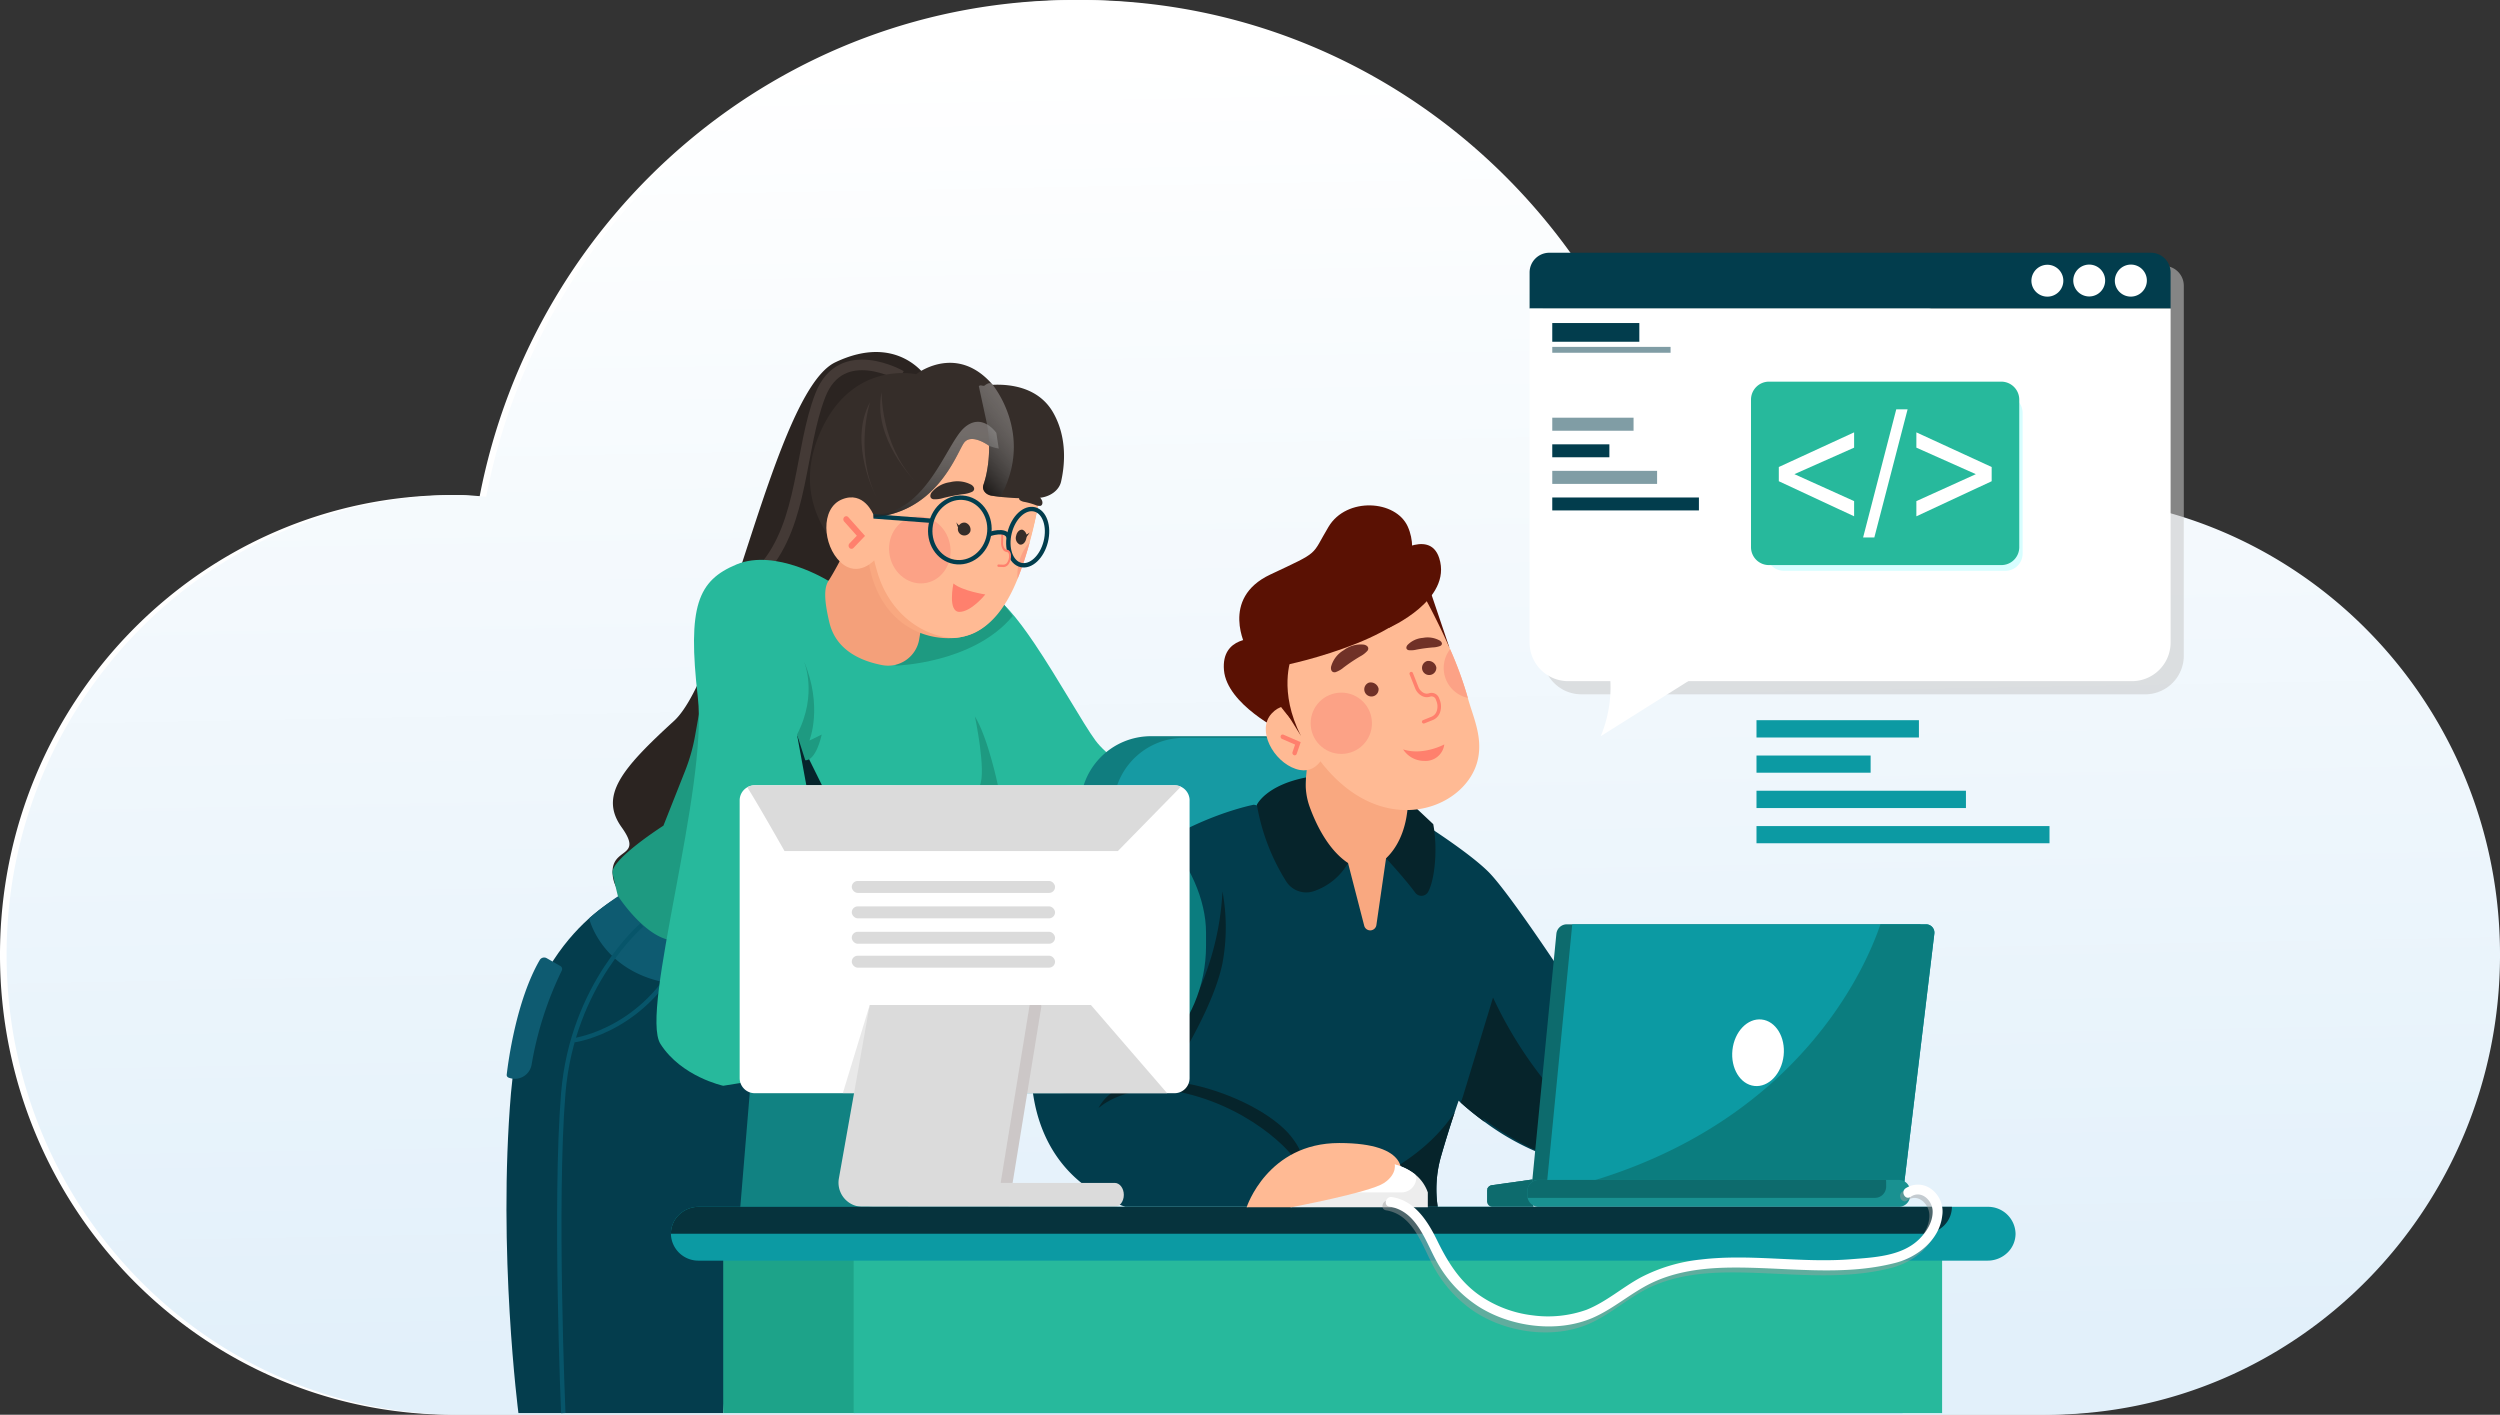 <svg xmlns="http://www.w3.org/2000/svg" xmlns:xlink="http://www.w3.org/1999/xlink" width="569.19" height="322.105" viewBox="0 0 569.19 322.105">
    <rect x="0" y="0" width="569.19" height="322.105" fill="#333333" stroke="none"/>
    <defs>
        <linearGradient id="prefix__linear-gradient" x1=".479" x2=".509" y1=".042" y2=".95" gradientUnits="objectBoundingBox">
            <stop offset="0" stop-color="#fff"/>
            <stop offset="1" stop-color="#e2f0fa"/>
        </linearGradient>
        <linearGradient id="prefix__linear-gradient-2" x1=".575" x2=".437" y2="1.15" gradientUnits="objectBoundingBox">
            <stop offset="0" stop-color="#fff" stop-opacity=".502"/>
            <stop offset="1"/>
        </linearGradient>
        <linearGradient id="prefix__linear-gradient-3" x1=".642" x2=".119" y1=".074" y2="1.017" xlink:href="#prefix__linear-gradient-2"/>
        <style>
            .prefix__cls-1,.prefix__cls-6{fill:#fff}.prefix__cls-3{fill:#0c9aa3}.prefix__cls-6{fill-rule:evenodd}.prefix__cls-10,.prefix__cls-9{fill:#023d4d}.prefix__cls-18{fill:#27b99c}.prefix__cls-9{opacity:.5}.prefix__cls-14{fill:#0e5b71}.prefix__cls-15{fill:#1e9a81}.prefix__cls-16,.prefix__cls-24{fill:none;stroke-miterlimit:10}.prefix__cls-16{stroke:#07556a}.prefix__cls-20{fill:#f9a880}.prefix__cls-21{fill:#ffba94}.prefix__cls-22{fill:#352d29}.prefix__cls-23{fill:#fca286}.prefix__cls-24{stroke:#023d4d}.prefix__cls-25{fill:#ff806d}.prefix__cls-26{fill:#443a36}.prefix__cls-29{fill:#06242b}.prefix__cls-32{fill:#5a1103}.prefix__cls-33{fill:#703127}.prefix__cls-34{fill:#0d6b6d}.prefix__cls-35{fill:#0b7d7f}.prefix__cls-38{fill:#dbdbdb}
        </style>
    </defs>
    <g id="prefix__Group_14924" data-name="Group 14924" transform="translate(-323.358 -7639.946)">
        <g id="prefix__Group_14903" data-name="Group 14903" transform="translate(323.358 7639.946)">
            <g id="prefix__Group_14901" data-name="Group 14901">
                <path id="prefix__Path_11180" d="M814.067 7756.264c-20.084-33.083-55.991-55.192-97.089-55.192a116.878 116.878 0 0 0-32.054 4.692c-24.381-39.464-67.55-65.819-116.931-65.819-67.091 0-123.051 48.657-135.445 113.084-2-.135-3.974-.375-6.037-.375-56.958 0-103.155 46.91-103.155 104.669 0 57.831 46.2 104.726 103.155 104.726h361.33c57 0 103.206-46.9 103.206-104.726.001-48.583-32.653-89.343-76.98-101.059z" class="prefix__cls-1" data-name="Path 11180" transform="translate(-323.358 -7639.946)"/>
            </g>
            <g id="prefix__Group_14902" data-name="Group 14902" transform="translate(1.5)">
                <path id="prefix__Path_11181" fill="url(#prefix__linear-gradient)" d="M824.7 7756.264c-20.084-33.083-55.991-55.192-97.089-55.192a116.88 116.88 0 0 0-32.054 4.692c-24.381-39.464-67.549-65.819-116.93-65.819-67.091 0-123.051 48.657-135.445 113.084-2-.135-3.974-.375-6.037-.375-56.957 0-103.155 46.91-103.155 104.669 0 57.831 46.2 104.726 103.155 104.726h361.33c57 0 103.206-46.9 103.206-104.726-.003-48.583-32.657-89.343-76.981-101.059z" data-name="Path 11181" transform="translate(-333.988 -7639.946)"/>
            </g>
        </g>
        <g id="prefix__Group_14904" data-name="Group 14904" transform="translate(723.269 7775.313)">
            <path id="prefix__Rectangle_1410" d="M0 0H36.981V3.943H0z" class="prefix__cls-3" data-name="Rectangle 1410" transform="translate(0 28.602)"/>
            <path id="prefix__Rectangle_1411" d="M0 0H25.984V3.911H0z" class="prefix__cls-3" data-name="Rectangle 1411" transform="translate(0 36.649)"/>
            <path id="prefix__Rectangle_1412" d="M0 0H47.687V3.943H0z" class="prefix__cls-3" data-name="Rectangle 1412" transform="translate(0 44.664)"/>
            <path id="prefix__Rectangle_1413" d="M0 0H66.713V3.911H0z" class="prefix__cls-3" data-name="Rectangle 1413" transform="translate(0 52.711)"/>
            <path id="prefix__Rectangle_1414" d="M0 0H39.609V5.656H0z" class="prefix__cls-3" data-name="Rectangle 1414"/>
            <path id="prefix__Rectangle_1415" d="M0 0H53.818V1.778H0z" class="prefix__cls-3" data-name="Rectangle 1415" transform="translate(0 7.207)"/>
        </g>
        <g id="prefix__Group_14906" data-name="Group 14906" transform="translate(671.609 7697.493)">
            <g id="prefix__Group_14905" data-name="Group 14905">
                <path id="prefix__Path_11182" fill="#c9c9c9" fill-rule="evenodd" d="M2954.265 8069.065h-136.94a4.5 4.5 0 0 0-4.5 4.5v84.235a8.8 8.8 0 0 0 8.8 8.8h128.345a8.8 8.8 0 0 0 8.8-8.8v-84.234a4.5 4.5 0 0 0-4.505-4.501z" data-name="Path 11182" opacity="0.55" transform="translate(-2809.823 -8066.065)" style="mix-blend-mode:multiply;isolation:isolate"/>
                <path id="prefix__Path_11183" fill="#023d4d" fill-rule="evenodd" d="M2796.064 8047.8H2933a4.5 4.5 0 0 1 4.5 4.5v8.21h-145.938v-8.21a4.5 4.5 0 0 1 4.502-4.5z" data-name="Path 11183" transform="translate(-2791.562 -8047.804)"/>
                <path id="prefix__Path_11184" d="M2791.562 8137.9h145.944v76.024a8.8 8.8 0 0 1-8.8 8.8h-128.348a8.8 8.8 0 0 1-8.8-8.8z" class="prefix__cls-6" data-name="Path 11184" transform="translate(-2791.562 -8125.188)"/>
                <path id="prefix__Path_11185" fill="#d7feff" fill-rule="evenodd" d="M3177.972 8278.433h50.483a3.908 3.908 0 0 1 3.9 3.9v32.067a3.908 3.908 0 0 1-3.9 3.9h-50.483a3.908 3.908 0 0 1-3.9-3.9v-32.073a3.908 3.908 0 0 1 3.9-3.9z" data-name="Path 11185" transform="translate(-3120.105 -8245.892)"/>
                <path id="prefix__Path_11186" fill="#27b99c" fill-rule="evenodd" d="M3152.93 8255.785h52.918a4.1 4.1 0 0 1 4.067 4.092v33.605a4.074 4.074 0 0 1-4.067 4.067h-52.918a4.079 4.079 0 0 1-4.091-4.067v-33.605a4.1 4.1 0 0 1 4.091-4.092z" data-name="Path 11186" transform="translate(-3098.429 -8226.44)"/>
                <path id="prefix__Rectangle_1416" d="M0 0H18.508V2.971H0z" class="prefix__cls-9" data-name="Rectangle 1416" transform="translate(5.163 37.552)"/>
                <path id="prefix__Rectangle_1417" d="M0 0H13.004V2.947H0z" class="prefix__cls-10" data-name="Rectangle 1417" transform="translate(5.163 43.616)"/>
                <path id="prefix__Rectangle_1418" d="M0 0H23.866V2.971H0z" class="prefix__cls-9" data-name="Rectangle 1418" transform="translate(5.163 49.655)"/>
                <path id="prefix__Rectangle_1419" d="M0 0H33.388V2.947H0z" class="prefix__cls-10" data-name="Rectangle 1419" transform="translate(5.163 55.719)"/>
                <path id="prefix__Rectangle_1420" d="M0 0H19.823V4.262H0z" class="prefix__cls-10" data-name="Rectangle 1420" transform="translate(5.163 16)"/>
                <path id="prefix__Rectangle_1421" d="M0 0H26.934V1.339H0z" class="prefix__cls-9" data-name="Rectangle 1421" transform="translate(5.163 21.43)"/>
                <path id="prefix__Path_11187" d="M3601.864 8068.967a3.628 3.628 0 1 1 1.315 4.943 3.6 3.6 0 0 1-1.315-4.943z" class="prefix__cls-6" data-name="Path 11187" transform="translate(-3487.116 -8064.413)"/>
                <path id="prefix__Path_11188" d="M3736.424 8068.967a3.628 3.628 0 1 1 6.283 3.628 3.647 3.647 0 0 1-4.968 1.315 3.6 3.6 0 0 1-1.315-4.943z" class="prefix__cls-6" data-name="Path 11188" transform="translate(-3602.681 -8064.413)"/>
                <path id="prefix__Path_11189" d="M3669.177 8068.967a3.628 3.628 0 1 1 6.283 3.628 3.628 3.628 0 0 1-6.283-3.628z" class="prefix__cls-6" data-name="Path 11189" transform="translate(-3544.932 -8064.413)"/>
                <path id="prefix__Path_11190" d="M3193.715 8316.854v-3.239l17.144-7.89v3.482l-13.589 6.039 13.589 6.137v3.459zm19.19 12.81l7.549-29.175h2.582l-7.574 29.175zm29.272-12.81l-17.144 7.988v-3.459l13.54-6.137-13.54-6.039v-3.482l17.144 7.89z" class="prefix__cls-1" data-name="Path 11190" transform="translate(-3136.973 -8264.836)"/>
                <path id="prefix__Path_11191" d="M2907.889 8702.994a29.122 29.122 0 0 1-1.5 17.624l26.651-16.765z" class="prefix__cls-6" data-name="Path 11191" transform="translate(-2890.188 -8610.55)"/>
            </g>
        </g>
        <g id="prefix__Group_14911" data-name="Group 14911" transform="translate(438.664 7720.088)">
            <path id="prefix__Path_11192" fill="#118282" d="M1516.082 9261.7l7.487 56.834h-43.562l-1.7-45.6z" data-name="Path 11192" transform="translate(-1430.655 -9113.022)"/>
            <path id="prefix__Path_11193" fill="#043d4d" d="M1167.926 9079.652s-23.255 9.529-26.318 45.6 1.7 72.829 1.7 72.829h46.624l7.147-86.215s-9.641-35.276-29.153-32.214z" data-name="Path 11193" transform="translate(-1140.58 -8956.498)"/>
            <path id="prefix__Path_11194" fill="#2b2421" d="M1383.275 8213.692s-6.466-10.21-20.76-3.4c-13.922 6.63-24.844 70.787-36.755 81.678s-17.016 17.016-11.911 24.163-2.382 4.425-2.042 10.55a7.106 7.106 0 0 0 6.126 6.807l41.52-52.41z" data-name="Path 11194" transform="translate(-1287.638 -8207.949)"/>
            <path id="prefix__Path_11195" d="M1274.009 9090.729s2.961 12.934 19.636 14.975l-2.042-13.613-10.89-6.466a67.917 67.917 0 0 0-6.704 5.104z" class="prefix__cls-14" data-name="Path 11195" transform="translate(-1255.183 -8961.788)"/>
            <path id="prefix__Path_11196" d="M1328.22 8802.332l-4.939 12.479s-12.252 7.826-11.571 10.89 1.191 5.083 1.191 5.083 5.275 8.189 11.061 9.892 7.147-18.718 7.147-18.718l.34-33.012-.972 5.445a41.321 41.321 0 0 1-2.257 7.941z" class="prefix__cls-15" data-name="Path 11196" transform="translate(-1287.541 -8706.97)"/>
            <path id="prefix__Path_11197" d="M1250.37 9183.724s17.357-2.382 25.524-22.121" class="prefix__cls-16" data-name="Path 11197" transform="translate(-1234.879 -9027.047)"/>
            <path id="prefix__Path_11198" fill="none" stroke="#443a36" stroke-miterlimit="10" stroke-width="2.412px" d="M1586.8 8231.245s-13.613-7.827-18.377 4.425-3.744 28.928-12.932 39.478" data-name="Path 11198" transform="translate(-1496.949 -8225.843)"/>
            <path id="prefix__Path_11199" d="M1504.009 8599.1h-47.645c-3.063 4.425-18.548 34.373-18.548 34.373l-20.93 26.545-19.058 3.064s-9.529-2.043-14.294-9.53 10.891-58.2 8.508-78.955 0-26.546 8.848-30.221 20.76 3.675 20.76 3.675 30.629 2.383 36.755 3.4c2.556.426 6.357 5.119 10.268 10.915 5.455 8.093 11.118 18.33 13.9 22.1 4.76 6.463 21.436 14.634 21.436 14.634z" class="prefix__cls-18" data-name="Path 11199" transform="translate(-1348.475 -8496.021)"/>
            <path id="prefix__Path_11200" d="M1768.042 8594.994s17.749-.442 26.748-11.316l-6.375-8.25-14.249 9.375z" class="prefix__cls-15" data-name="Path 11200" transform="translate(-1679.51 -8523.578)"/>
            <path id="prefix__Path_11201" fill="#f4a07a" d="M1677 8555.141l-.642 3.852a7.178 7.178 0 0 1-8.409 5.881c-4.841-.92-10.553-3.372-12.049-9.732-1.021-4.339-1.372-7.578-.227-9.392 1.589-2.52 2.95-5.242 2.95-5.242s20.077.34 18.377 14.633z" data-name="Path 11201" transform="translate(-1582.383 -8493.584)"/>
            <g id="prefix__Group_14907" data-name="Group 14907" transform="translate(80.663 14.591)">
                <path id="prefix__Path_11202" d="M1761.4 8329.062s-4.084 27.565-15.788 31.99a13.746 13.746 0 0 1-4.026.848c-7.239.422-15.468-3.561-18.517-14.12-3.638-12.592 2.546-29.268 2.546-29.268l20-7.147.6.4 10.308 6.752z" class="prefix__cls-20" data-name="Path 11202" transform="translate(-1720.562 -8311.364)"/>
                <path id="prefix__Path_11203" d="M1753.111 8331.465a100.674 100.674 0 0 1-2.365 11.01 76.919 76.919 0 0 1-2.767 8.357c-2.471 6.17-5.946 10.843-10.656 12.623a13.714 13.714 0 0 1-4.026.848c-6.783-.389-14.471-5.4-17.282-15.142-3.638-12.592-3.744-28.587-3.744-28.587l25.65-6.412 10.308 6.752z" class="prefix__cls-21" data-name="Path 11203" transform="translate(-1712.272 -8313.768)"/>
            </g>
            <path id="prefix__Path_11204" d="M1673.286 8244.945a12.875 12.875 0 0 1-2.154-.586s-4.084-3.062-5.785-.681-6.466 17.017-22.8 17.017l-.119.319-3.284 8.869s-13.953-10.551-6.806-27.907 22.121-13.953 22.121-13.953 11.231-8.848 20.079 6.126c6.362 10.779 1.804 11.33-1.252 10.796z" class="prefix__cls-22" data-name="Path 11204" transform="translate(-1561.201 -8222.962)"/>
            <path id="prefix__Path_11205" d="M1921.55 8282.781c-.459 2.035-2.59 3.556-5.152 3.713a50.511 50.511 0 0 1-8.688-.241c-.715-.082-1.365-.171-1.94-.259-1.419-.219-2.3-1.368-1.9-2.481a19.856 19.856 0 0 0 .722-2.675 29.5 29.5 0 0 0-.129-12.18l-1.45-6.664-.191-.875s.5-.111 1.327-.221c.5-.062 1.12-.123 1.824-.153 3.927-.187 10.53.493 13.851 6.452 3.176 5.703 2.56 11.908 1.726 15.584z" class="prefix__cls-22" data-name="Path 11205" transform="translate(-1795.273 -8253.273)"/>
            <path id="prefix__Path_11206" d="M1244.622 9132.658s-15.825 13.442-17.867 38.286 0 72.829 0 72.829" class="prefix__cls-16" data-name="Path 11206" transform="translate(-1213.816 -9002.187)"/>
            <path id="prefix__Path_11207" d="M1150.076 9185.163l3.118 1.781a.793.793 0 0 1 .316 1.044 79.115 79.115 0 0 0-6.863 21.393 3.879 3.879 0 0 1-5.269 2.967.643.643 0 0 1-.4-.672c.32-2.787 2.155-16.845 7.516-26.089a1.165 1.165 0 0 1 1.582-.424z" class="prefix__cls-14" data-name="Path 11207" transform="translate(-1140.916 -9047.15)"/>
            <path id="prefix__Path_11208" d="M1825.357 8420.91a6.307 6.307 0 0 0 2.2-.288c.767-.189 1.542-.364 2.22-.5s1.464-.261 2.246-.372a6.277 6.277 0 0 0 2.144-.557c.542-.321.663-.965-.169-1.565a6.73 6.73 0 0 0-4.882-.605 6.519 6.519 0 0 0-4.245 2.378c-.519.869-.145 1.415.486 1.509z" class="prefix__cls-22" data-name="Path 11208" transform="translate(-1728.111 -8387.38)"/>
            <path id="prefix__Path_11209" d="M1967.979 8436.074a2.392 2.392 0 0 0 1.119.427c.418.086.835.185 1.193.286s.766.235 1.167.381a2.4 2.4 0 0 0 1.177.223c.354-.071.614-.488.413-1.146a3.251 3.251 0 0 0-4.824-1.362c-.513.455-.51.946-.245 1.191z" class="prefix__cls-22" data-name="Path 11209" transform="translate(-1851.085 -8402.357)"/>
            <path id="prefix__Path_11210" d="M1967.836 8514.818a76.838 76.838 0 0 1-2.767 8.358 10.966 10.966 0 0 1 .419-4.091 10.547 10.547 0 0 1 2.348-4.267z" class="prefix__cls-23" data-name="Path 11210" transform="translate(-1848.7 -8471.521)"/>
            <ellipse id="prefix__Ellipse_422" cx="6.518" cy="4.241" class="prefix__cls-24" data-name="Ellipse 422" rx="6.518" ry="4.241" transform="rotate(-76.012 86.857 -48.563)"/>
            <path id="prefix__Path_11211" d="M1941.414 8526.034l1.021 3.063s1.216-1.131.482-2.3a1.912 1.912 0 0 0-1.503-.763z" class="prefix__cls-21" data-name="Path 11211" transform="translate(-1828.42 -8481.154)"/>
            <path id="prefix__Path_11212" d="M1934.211 8506.143h-.087l-1.135-.047a.255.255 0 0 1-.214-.277c0-.148.108-.274.223-.26l1.135.047a1.049 1.049 0 0 0 .889-.522 2.541 2.541 0 0 0 .409-1.4v-.158c.007-.42-.2-.771-.45-.781a1.257 1.257 0 0 1-.987-.658 2.645 2.645 0 0 1-.368-1.437l.047-2.265a.25.25 0 0 1 .224-.259.256.256 0 0 1 .213.279l-.047 2.264a2.013 2.013 0 0 0 .276 1.093.836.836 0 0 0 .651.446c.5.021.89.62.879 1.336v.159a3.148 3.148 0 0 1-.512 1.735 1.477 1.477 0 0 1-1.146.705z" class="prefix__cls-25" data-name="Path 11212" transform="translate(-1821 -8457.181)"/>
            <ellipse id="prefix__Ellipse_423" cx="6.977" cy="7.657" class="prefix__cls-23" data-name="Ellipse 423" rx="6.977" ry="7.657" transform="rotate(-11.48 236.582 -407.087)"/>
            <ellipse id="prefix__Ellipse_424" cx="7.373" cy="6.726" class="prefix__cls-24" data-name="Ellipse 424" rx="7.373" ry="6.726" transform="rotate(-79.86 75.487 -33.639)"/>
            <path id="prefix__Path_11213" d="M1919.706 8499.21s3.755-1.36 4.43.681" class="prefix__cls-24" data-name="Path 11213" transform="translate(-1809.775 -8457.732)"/>
            <path id="prefix__Path_11214" d="M1867.007 8584.007s-5.218-.794-7.26-2.5c0 0-1.361 6.466 1.361 6.466s5.899-3.966 5.899-3.966z" class="prefix__cls-25" data-name="Path 11214" transform="translate(-1757.983 -8528.803)"/>
            <path id="prefix__Line_19" d="M13.613 1.021L0 0" class="prefix__cls-24" data-name="Line 19" transform="translate(83.045 37.393)"/>
            <g id="prefix__Group_14908" data-name="Group 14908" transform="translate(102.444 38.754)">
                <path id="prefix__Path_11215" d="M1871.776 8485.213a1.47 1.47 0 1 1-1.191-1.974 1.653 1.653 0 0 1 1.191 1.974z" class="prefix__cls-22" data-name="Path 11215" transform="translate(-1868.597 -8483.144)"/>
                <path id="prefix__Path_11216" d="M1867.663 8483.639a2.538 2.538 0 0 1-1.021-1.021 5.211 5.211 0 0 0 .429 1.3c.252.401.592-.279.592-.279z" class="prefix__cls-22" data-name="Path 11216" transform="translate(-1866.642 -8482.618)"/>
            </g>
            <g id="prefix__Group_14909" data-name="Group 14909" transform="translate(115.996 40.456)">
                <path id="prefix__Path_11217" d="M1962.745 8496.061a1.641 1.641 0 0 0 .8 1.991c.636.177 1.31-.429 1.5-1.352a1.641 1.641 0 0 0-.8-1.991c-.633-.176-1.306.429-1.5 1.352z" class="prefix__cls-22" data-name="Path 11217" transform="translate(-1962.693 -8494.679)"/>
                <path id="prefix__Path_11218" d="M1977.095 8499.631a1.968 1.968 0 0 0 1.092-.562 4.906 4.906 0 0 1-.716 1.013c-.313.27-.376-.451-.376-.451z" class="prefix__cls-22" data-name="Path 11218" transform="translate(-1975.063 -8498.449)"/>
            </g>
            <path id="prefix__Path_11219" d="M1716.824 8310.342s-6.561-12.269-1.42-21.638c-.004-.004-3.662 11.213 1.42 21.638z" class="prefix__cls-26" data-name="Path 11219" transform="translate(-1632.61 -8277.311)"/>
            <path id="prefix__Path_11220" d="M1751.6 8292.809s-9.82-9.855-7.6-20.309c0 0-.271 11.792 7.6 20.309z" class="prefix__cls-26" data-name="Path 11220" transform="translate(-1658.581 -8263.393)"/>
            <path id="prefix__Path_11221" fill="url(#prefix__linear-gradient-2)" d="M1743.252 8326.679a12.932 12.932 0 0 1-2.154-.585s-4.084-3.063-5.785-.682-6.466 17.017-22.8 17.017l-.119.32c-1.212-.515-.847-.905 2.5-1 11.911-.34 16.336-16 20.42-19.738s7.388 1.092 7.388 1.092z" data-name="Path 11221" transform="translate(-1631.167 -8304.695)" style="mix-blend-mode:multiply;isolation:isolate" opacity="0.6"/>
            <path id="prefix__Path_11222" fill="url(#prefix__linear-gradient-3)" d="M1908.267 8283.062c-.18.364-.368.708-.558 1.03-.715-.081-1.365-.169-1.94-.258-1.419-.218-2.3-1.368-1.9-2.48a19.872 19.872 0 0 0 .722-2.676 29.5 29.5 0 0 0-.129-12.18l-1.64-7.6c.4-.453.977.112 1.327-.16.786-.609 1.412-.735 1.8-.18l.02.027c.491.596 8.911 11.252 2.298 24.477z" data-name="Path 11222" transform="translate(-1795.273 -8251.113)" style="mix-blend-mode:multiply;isolation:isolate" opacity="0.6"/>
            <g id="prefix__Group_14910" data-name="Group 14910" transform="translate(72.835 33.099)">
                <path id="prefix__Path_11223" d="M1667.468 8446.39s-2.138-5.435-7.114-3.4-4.4 10.492-.335 14.3 7.93-.67 7.93-.67z" class="prefix__cls-21" data-name="Path 11223" transform="translate(-1656.796 -8442.535)"/>
                <path id="prefix__Path_11224" d="M1686.058 8480.361a.632.632 0 0 0 .434-.2l2.621-2.74-3.8-4.265a.627.627 0 0 0-.934-.022.756.756 0 0 0-.015 1.01l2.886 3.235-1.676 1.755a.752.752 0 0 0-.012 1.008.634.634 0 0 0 .496.219z" class="prefix__cls-25" data-name="Path 11224" transform="translate(-1680.312 -8468.646)"/>
            </g>
            <path id="prefix__Path_11225" d="M1611.6 8837.295l-2.125-11.553 5.713 11.553z" class="prefix__cls-29" data-name="Path 11225" transform="translate(-1543.312 -8738.575)"/>
            <path id="prefix__Path_11226" d="M1610.97 8705.652s3.375 7.5-1.5 16.874l1.875 5.848s2.25.526 3.75-5.848l-2.812 1.375s3.186-7.749-1.313-18.249z" class="prefix__cls-15" data-name="Path 11226" transform="translate(-1543.312 -8635.429)"/>
            <path id="prefix__Path_11227" d="M1896.493 8796.012s2.625 12.373 1.125 15.748h4.125s-2.25-10.874-5.25-15.748z" class="prefix__cls-15" data-name="Path 11227" transform="translate(-1789.837 -8713.039)"/>
        </g>
        <g id="prefix__Group_14912" fill-rule="evenodd" data-name="Group 14912" transform="translate(569.318 7807.186)">
            <path id="prefix__Path_11228" fill="#107d7f" d="M2132.765 8825.244v21.936l-13.687 13.688h-52.5v-19.15a16.1 16.1 0 0 1 16.1-16.1h29.65z" data-name="Path 11228" transform="translate(-2066.581 -8825.244)"/>
            <path id="prefix__Path_11229" fill="#169aa3" d="M2178.418 8828.885v21.422l-13.687 13.688h-45v-18.775a16.1 16.1 0 0 1 16.1-16.1h29.649z" data-name="Path 11229" transform="translate(-2112.234 -8828.371)"/>
        </g>
        <g id="prefix__Group_14915" data-name="Group 14915" transform="translate(558.118 7755.011)">
            <path id="prefix__Path_11230" d="M2107.679 8976.268v43.221a57.719 57.719 0 0 1-17.189-8.76 64.321 64.321 0 0 1-5.52-4.451c-.248-.225-.391-.364-.425-.4l-.007-.007s-.344.971-.885 2.6c-.786 2.362-1.994 6.109-3.2 10.329a27.118 27.118 0 0 0-.681 11.23h-71.128c-27.566-9.528-25.524-43.562-10.89-65 14.852-21.76 40.158-26.545 40.158-26.545l4.765 1.021 34.032 3.4s10.21 6.467 14.634 10.892 16.336 22.47 16.336 22.47z" class="prefix__cls-10" data-name="Path 11230" transform="translate(-1987.198 -8870.338)"/>
            <path id="prefix__Path_11231" d="M2427.592 8842.01l-1.361 13.953s1.7 12.592 10.21 12.933 11.571-2.382 12.932-4.085l1.361-16.335z" class="prefix__cls-20" data-name="Path 11231" transform="translate(-2364.286 -8787.47)"/>
            <path id="prefix__Path_11232" d="M2603.245 8586.335l4.716 13.954-8.921-7.363z" class="prefix__cls-32" data-name="Path 11232" transform="translate(-2512.712 -8567.869)"/>
            <path id="prefix__Path_11233" d="M2305.62 8670.239s-8.153-.617-7.472 7.21 13.273 13.953 13.273 13.953l2.042-2.723z" class="prefix__cls-32" data-name="Path 11233" transform="translate(-2254.24 -8639.925)"/>
            <path id="prefix__Path_11234" d="M2564.9 8931.254s.34 8.168-4.957 13.213c0 0 4.064 4.362 6.651 7.842a1.742 1.742 0 0 0 2.907-.164c1.463-2.572 2.272-9.575 1.185-15.445z" class="prefix__cls-29" data-name="Path 11234" transform="translate(-2479.127 -8864.121)"/>
            <path id="prefix__Path_11235" d="M2431.587 8617.565c-2.43 12.147-24.163 20.08-38.457-3.062-12.52-20.271-6.806-35.735 5.445-37.1s20.419 2.722 20.419 2.722 3.206 5.66 6.221 12.582a84.236 84.236 0 0 1 4.036 11.081c1.162 4.256 3.357 8.673 2.336 13.777z" class="prefix__cls-21" data-name="Path 11235" transform="translate(-2329.823 -8559.963)"/>
            <path id="prefix__Path_11236" d="M2374.615 8780.981s-3.916-3.788-7.44 0 .392 10.944 5.482 12.628 6.657-3.788 6.657-3.788z" class="prefix__cls-21" data-name="Path 11236" transform="translate(-2312.402 -8733.606)"/>
            <path id="prefix__Path_11237" d="M2360.126 8576.494s-4.084-12.252-2.382-12.252 33.692-7.486 30.97-17.7-13.273-6.126-13.273-6.126-39.141 8.853-15.315 36.078z" class="prefix__cls-32" data-name="Path 11237" transform="translate(-2300.903 -8527.739)"/>
            <path id="prefix__Path_11238" d="M2324.711 8487.878s-6.126-11.23 5.445-16.676 9.188-4.084 13.272-10.891 15.315-6.126 18.037 0-1.021 12.252-1.021 12.252z" class="prefix__cls-32" data-name="Path 11238" transform="translate(-2275.698 -8455.459)"/>
            <path id="prefix__Path_11239" d="M2563.717 8520.953s9.287-6.979 11.571.127c3.063 9.529-11.571 15.945-11.571 15.945z" class="prefix__cls-32" data-name="Path 11239" transform="translate(-2482.373 -8509.08)"/>
            <path id="prefix__Path_11240" d="M2603.208 8734.979c-.048.022-.1.044-.147.064l-1.947.78a.4.4 0 0 1-.3-.749l1.947-.78a2.089 2.089 0 0 0 1.2-1.385 3.373 3.373 0 0 0-.131-2.243l-.089-.221a1.036 1.036 0 0 0-1.221-.745 2.364 2.364 0 0 1-2.056-.177 3.38 3.38 0 0 1-1.467-1.714l-1.25-3.169a.419.419 0 0 1 .227-.523.4.4 0 0 1 .524.228l1.249 3.166a2.566 2.566 0 0 0 1.109 1.307 1.571 1.571 0 0 0 1.363.133 1.828 1.828 0 0 1 2.27 1.194l.089.221a4.187 4.187 0 0 1 .153 2.784 2.916 2.916 0 0 1-1.523 1.829z" class="prefix__cls-25" data-name="Path 11240" transform="translate(-2511.577 -8686.187)"/>
            <g id="prefix__Group_14913" data-name="Group 14913" transform="translate(68.269 31.625)">
                <path id="prefix__Path_11241" d="M2472.1 8685.939a5.921 5.921 0 0 0 1.87-1.088c.617-.462 1.246-.912 1.805-1.287s1.216-.789 1.877-1.184a5.91 5.91 0 0 0 1.713-1.315c.361-.5.216-1.142-.772-1.385a6.425 6.425 0 0 0-4.64 1.264 6.231 6.231 0 0 0-2.885 3.786c-.124.993.432 1.359 1.032 1.209z" class="prefix__cls-33" data-name="Path 11241" transform="translate(-2471.052 -8679.596)"/>
            </g>
            <g id="prefix__Group_14914" data-name="Group 14914" transform="translate(85.436 30.096)">
                <path id="prefix__Path_11242" d="M2593.272 8671.635a5.363 5.363 0 0 0 1.783-.136c.626-.115 1.257-.219 1.808-.293s1.189-.143 1.823-.2a5.311 5.311 0 0 0 1.751-.341c.452-.224.583-.707-.056-1.192a5.637 5.637 0 0 0-3.891-.642 5.437 5.437 0 0 0-3.531 1.644c-.459.636-.189 1.065.313 1.16z" class="prefix__cls-33" data-name="Path 11242" transform="translate(-2592.723 -8668.761)"/>
            </g>
            <path id="prefix__Path_11243" d="M2528.778 8742.283a1.63 1.63 0 1 1-2.2-1.312 1.839 1.839 0 0 1 2.2 1.312z" class="prefix__cls-33" data-name="Path 11243" transform="translate(-2449.679 -8700.613)"/>
            <path id="prefix__Path_11244" d="M2621.962 8707.736a1.63 1.63 0 1 1-2.1-1.471 1.839 1.839 0 0 1 2.1 1.471z" class="prefix__cls-33" data-name="Path 11244" transform="translate(-2529.702 -8670.832)"/>
            <circle id="prefix__Ellipse_425" cx="6.977" cy="6.977" r="6.977" class="prefix__cls-23" data-name="Ellipse 425" transform="translate(63.647 42.629)"/>
            <path id="prefix__Path_11245" d="M2658.455 8698.649a6.975 6.975 0 0 1-4.036-11.081 84.236 84.236 0 0 1 4.036 11.081z" class="prefix__cls-23" data-name="Path 11245" transform="translate(-2559.026 -8654.819)"/>
            <path id="prefix__Path_11246" d="M2378 8677.815s-3 7.546 2.243 17.727l-7-11.208.537-10.51z" class="prefix__cls-32" data-name="Path 11246" transform="translate(-2318.778 -8643.014)"/>
            <path id="prefix__Path_11247" d="M2500.634 8993.967l-2.042 5.445 3.683 14.273a1.416 1.416 0 0 0 2.772-.15l2.734-18.888z" class="prefix__cls-20" data-name="Path 11247" transform="translate(-2426.437 -8917.986)"/>
            <path id="prefix__Path_11248" d="M2363.508 8901.235c1.4 3.843 4.157 9.688 8.711 12.724a14.209 14.209 0 0 1-7.9 6.445 5.4 5.4 0 0 1-6.169-2.245 47.954 47.954 0 0 1-6.686-17.472s2.042-4.425 11.189-6.211a15.368 15.368 0 0 0 .855 6.759z" class="prefix__cls-29" data-name="Path 11248" transform="translate(-2300.064 -8832.533)"/>
            <path id="prefix__Path_11249" d="M2705.048 9273.58v13.156c-12.731-3.686-22.822-13.307-23.135-13.605l-.007-.007 7.147-23.482a94.429 94.429 0 0 0 15.995 23.938z" class="prefix__cls-29" data-name="Path 11249" transform="translate(-2583.886 -9137.586)"/>
            <path id="prefix__Path_11250" d="M2393.193 8829.888a.472.472 0 0 0 .231-.271l.917-2.676-3.91-1.7a.467.467 0 0 0-.64.277.563.563 0 0 0 .306.688l2.967 1.287-.586 1.714a.562.562 0 0 0 .307.687.474.474 0 0 0 .408-.006z" class="prefix__cls-25" data-name="Path 11250" transform="translate(-2332.963 -8773.032)"/>
            <path id="prefix__Path_11251" d="M2095.784 9389.943s6.806-6.467 19.77-3.4c16.087 3.8 26.174 14.974 26.174 17.356 0 0 2.188-2.154-2.042-7.486-7.828-9.873-37.096-19.402-43.902-6.47z" class="prefix__cls-29" data-name="Path 11251" transform="translate(-2080.463 -9252.704)"/>
            <path id="prefix__Path_11252" d="M2227.616 9078.389a44.724 44.724 0 0 1 0 16.335c-1.911 9.556-9.87 22.122-9.87 22.122l-1.361-5.616s10.21-12.763 11.231-32.841z" class="prefix__cls-29" data-name="Path 11252" transform="translate(-2184.048 -8990.496)"/>
            <path id="prefix__Path_11253" d="M2421.958 9434.523c-.786 2.362-1.995 6.109-3.2 10.329a27.123 27.123 0 0 0-.681 11.231h-37c25.216-3.55 36.29-14.576 40.881-21.56z" class="prefix__cls-29" data-name="Path 11253" transform="translate(-2325.504 -9296.383)"/>
            <path id="prefix__Path_11254" d="M2685.665 9400.208a64.292 64.292 0 0 1-5.52-4.452 19.556 19.556 0 0 0 1.657-3.8z" class="prefix__cls-29" data-name="Path 11254" transform="translate(-2582.374 -9259.816)"/>
            <path id="prefix__Path_11255" d="M2596.85 8841.19s-4.875 2.625-9.375 1.125a5.718 5.718 0 0 0 4.875 2.625 4.281 4.281 0 0 0 4.5-3.75z" class="prefix__cls-25" data-name="Path 11255" transform="translate(-2502.779 -8786.766)"/>
        </g>
        <g id="prefix__Group_14916" data-name="Group 14916" transform="translate(661.923 7850.39)">
            <path id="prefix__Path_11256" d="M2733.46 9549.393h-9.294a1.255 1.255 0 0 1-1.256-1.256v-2.42a1.176 1.176 0 0 1 .041-.31 1.249 1.249 0 0 1 1.038-.933l9.274-1.313.027.871z" class="prefix__cls-34" data-name="Path 11256" transform="translate(-2722.91 -9485.071)"/>
            <path id="prefix__Path_11257" d="M2733.539 9544.032l-.17.255-10.169 1.12a1.249 1.249 0 0 1 1.038-.933l9.274-1.313z" class="prefix__cls-34" data-name="Path 11257" transform="translate(-2723.159 -9485.071)"/>
            <path id="prefix__Path_11258" d="M2800.845 9133.615l-5.574 57.053h81.338l7.147-59.216h-80.526a2.4 2.4 0 0 0-2.385 2.163z" class="prefix__cls-34" data-name="Path 11258" transform="translate(-2785.061 -9131.452)"/>
            <path id="prefix__Path_11259" d="M2907.617 9133.586l-6.888 57.082h-81.338l5.786-59.216h80.551a1.9 1.9 0 0 1 1.889 2.134z" class="prefix__cls-3" data-name="Path 11259" transform="translate(-2805.778 -9131.452)"/>
            <path id="prefix__Path_11260" d="M2954.106 9133.586l-6.888 57.082h-73.7c50.222-13.949 65.295-50.221 68.313-59.216h10.387a1.9 1.9 0 0 1 1.888 2.134z" class="prefix__cls-35" data-name="Path 11260" transform="translate(-2852.267 -9131.452)"/>
            <ellipse id="prefix__Ellipse_426" cx="7.609" cy="5.862" class="prefix__cls-1" data-name="Ellipse 426" rx="7.609" ry="5.862" transform="rotate(-83.792 47.682 -12.596)"/>
            <path id="prefix__Path_11261" fill="#199191" d="M2875.158 9546.461v1.021a2.554 2.554 0 0 1-2.552 2.553h-82.018a2.556 2.556 0 0 1-2.5-2.043 2.511 2.511 0 0 1-.051-.51v-1.021a2.553 2.553 0 0 1 2.552-2.552h82.018a2.553 2.553 0 0 1 2.551 2.552z" data-name="Path 11261" transform="translate(-2778.846 -9485.714)"/>
            <path id="prefix__Path_11262" d="M2869.713 9544.42v1.021a2.553 2.553 0 0 1-2.553 2.552h-79.074a2.511 2.511 0 0 1-.051-.51v-1.021a2.553 2.553 0 0 1 2.552-2.552h79.074a2.51 2.51 0 0 1 .052.51z" class="prefix__cls-34" data-name="Path 11262" transform="translate(-2778.846 -9485.714)"/>
        </g>
        <g id="prefix__Group_14919" data-name="Group 14919" transform="translate(491.761 7818.74)">
            <rect id="prefix__Rectangle_1422" width="102.438" height="70.107" class="prefix__cls-35" data-name="Rectangle 1422" rx="33.545" transform="translate(3.744)"/>
            <path id="prefix__Path_11263" d="M1619.336 8910.574v63.226a3.441 3.441 0 0 1-3.441 3.439h-95.556a3.442 3.442 0 0 1-3.441-3.439v-63.227a3.436 3.436 0 0 1 3.441-3.44h95.561a3.44 3.44 0 0 1 3.441 3.44z" class="prefix__cls-1" data-name="Path 11263" transform="translate(-1516.898 -8907.134)"/>
            <path id="prefix__Path_11264" fill="#dbdbdb" d="M1689.454 9261.7l-6.126 20.079h4.084z" data-name="Path 11264" opacity="0.6" transform="translate(-1659.845 -9211.674)"/>
            <g id="prefix__Group_14917" data-name="Group 14917" transform="translate(22.503 50.028)">
                <path id="prefix__Path_11265" d="M1946.12 9261.7h11.231l17.356 20.079h-38.117z" class="prefix__cls-38" data-name="Path 11265" transform="translate(-1899.877 -9261.702)"/>
                <path id="prefix__Path_11266" fill="#ccc7c7" d="M1702.788 9261.7l-7.019 39.481a5.5 5.5 0 0 0 5.415 6.463h30.531l7.487-45.944z" data-name="Path 11266" transform="translate(-1692.96 -9261.702)"/>
                <path id="prefix__Path_11267" d="M1683.492 9261.7l-7.019 39.481a5.5 5.5 0 0 0 5.415 6.463h30.531l7.487-45.944z" class="prefix__cls-38" data-name="Path 11267" transform="translate(-1676.386 -9261.702)"/>
                <path id="prefix__Path_11268" d="M1926.942 9548.733h27.544c1.14 0 2.064 1.219 2.064 2.723 0 1.5-.924 2.722-2.064 2.722h-27.544z" class="prefix__cls-38" data-name="Path 11268" transform="translate(-1891.59 -9508.234)"/>
            </g>
            <path id="prefix__Path_11269" d="M1627.9 8907.457l-14.351 14.65h-75.892s-5.969-10.56-8.477-14.521a3.416 3.416 0 0 1 1.708-.452h95.556a3.427 3.427 0 0 1 1.456.323z" class="prefix__cls-38" data-name="Path 11269" transform="translate(-1527.444 -8907.134)"/>
            <g id="prefix__Group_14918" data-name="Group 14918" transform="translate(25.524 21.781)">
                <rect id="prefix__Rectangle_1423" width="46.284" height="2.723" class="prefix__cls-38" data-name="Rectangle 1423" rx="1.361"/>
                <rect id="prefix__Rectangle_1424" width="46.284" height="2.723" class="prefix__cls-38" data-name="Rectangle 1424" rx="1.361" transform="translate(0 5.785)"/>
                <rect id="prefix__Rectangle_1425" width="46.284" height="2.723" class="prefix__cls-38" data-name="Rectangle 1425" rx="1.361" transform="translate(0 11.571)"/>
                <rect id="prefix__Rectangle_1426" width="46.284" height="2.723" class="prefix__cls-38" data-name="Rectangle 1426" rx="1.361" transform="translate(0 17.016)"/>
            </g>
        </g>
        <g id="prefix__Group_14920" data-name="Group 14920" transform="translate(476.106 7914.711)">
            <path id="prefix__Rectangle_1427" fill="#1da389" d="M0 0H29.949V38.116H0z" data-name="Rectangle 1427" transform="translate(11.911 8.848)"/>
            <path id="prefix__Rectangle_1428" fill="#3888fc" d="M0 0H238.568V38.116H0z" data-name="Rectangle 1428" transform="translate(41.86 8.848)"/>
            <path id="prefix__Rectangle_1429" d="M0 0H247.815V38.116H0z" class="prefix__cls-18" data-name="Rectangle 1429" transform="translate(41.608 8.848)"/>
            <path id="prefix__Path_11270" d="M1712.09 9593.451a6.007 6.007 0 0 1-1.863 4.332 6.487 6.487 0 0 1-4.5 1.794h-293.419a6.249 6.249 0 0 1-6.363-6.126 6.007 6.007 0 0 1 1.863-4.332 6.478 6.478 0 0 1 4.5-1.794h293.418a6.249 6.249 0 0 1 6.364 6.126z" class="prefix__cls-3" data-name="Path 11270" transform="translate(-1405.945 -9587.325)"/>
            <path id="prefix__Path_11271" fill="#06333d" d="M1697.6 9587.325a6.01 6.01 0 0 1-1.863 4.333 6.485 6.485 0 0 1-4.5 1.793h-285.292a6.007 6.007 0 0 1 1.863-4.332 6.478 6.478 0 0 1 4.5-1.794z" data-name="Path 11271" transform="translate(-1405.945 -9587.325)"/>
        </g>
        <g id="prefix__Group_14923" data-name="Group 14923" transform="translate(607.191 7900.185)">
            <path id="prefix__Path_11272" d="M2335 9498.988s4.73-14.619 21.069-14.619 14.619 7.31 13.329 8.6-34.398 6.019-34.398 6.019z" class="prefix__cls-21" data-name="Path 11272" transform="translate(-2335.001 -9484.369)"/>
            <path id="prefix__Path_11273" fill="#ededed" d="M2437.263 9522.975v3.376h-31.224v-.81a8.936 8.936 0 0 1 2-2.566c3.513-3.318 10.578-6.748 17.98-6.748a12.648 12.648 0 0 1 8.339 2.639 9.063 9.063 0 0 1 2.905 4.109z" data-name="Path 11273" transform="translate(-2396.016 -9511.731)"/>
            <path id="prefix__Path_11274" d="M2446.782 9519.6a3.374 3.374 0 0 1-3.375 3.374h-23.23c3.513-3.318 10.578-6.748 17.98-6.748a12.648 12.648 0 0 1 8.339 2.639 5.755 5.755 0 0 1 .286.735z" class="prefix__cls-1" data-name="Path 11274" transform="translate(-2408.16 -9511.731)"/>
            <g id="prefix__Group_14921" data-name="Group 14921" transform="translate(30.92 10.224)" style="mix-blend-mode:multiply;isolation:isolate" opacity="0.47">
                <path id="prefix__Path_11275" fill="#a0a0a0" d="M2673.636 9559.668c2.345-1.68 4.906.711 5.014 3.213.114 2.623-1.491 5.129-3.306 6.84-3.99 3.76-10.2 4.007-15.325 4.418-11.375.916-22.8-1.324-34.138.064a37.449 37.449 0 0 0-13.69 4.159c-4.2 2.323-7.868 5.677-12.335 7.5a25.678 25.678 0 0 1-12.287 1.293 26.46 26.46 0 0 1-12.224-4.752c-4.412-3.2-7.125-7.676-9.46-12.545-2.147-4.479-5.069-9.3-10.33-10.145-1.416-.227-2.027 1.982-.6 2.21 6.086.973 8.1 7.675 10.633 12.464a28.884 28.884 0 0 0 9.477 10.588c7.34 4.855 18.043 6.363 26.188 2.759 4.814-2.131 8.75-5.819 13.475-8.119 5.507-2.681 11.729-3.458 17.77-3.539 12.526-.171 25.4 2.169 37.747-1.112 5.01-1.332 9.985-5.355 10.593-10.919a6.5 6.5 0 0 0-2.4-6.109 5.037 5.037 0 0 0-5.945-.244c-1.176.843-.052 2.831 1.135 1.979z" data-name="Path 11275" transform="translate(-2554.142 -9556.829)"/>
            </g>
            <g id="prefix__Group_14922" data-name="Group 14922" transform="translate(31.67 9.474)">
                <path id="prefix__Path_11276" d="M2678.951 9554.3c2.345-1.649 4.906.7 5.014 3.152.114 2.574-1.491 5.034-3.306 6.713-3.99 3.69-10.2 3.932-15.325 4.337-11.375.9-22.8-1.3-34.138.062a37.976 37.976 0 0 0-13.69 4.082c-4.2 2.281-7.868 5.572-12.335 7.359a26.145 26.145 0 0 1-12.287 1.268 26.743 26.743 0 0 1-12.224-4.664c-4.412-3.139-7.125-7.531-9.46-12.312-2.147-4.393-5.069-9.13-10.33-9.955-1.416-.222-2.027 1.945-.6 2.17 6.086.954 8.1 7.531 10.633 12.232a28.545 28.545 0 0 0 9.477 10.392c7.339 4.764 18.042 6.244 26.188 2.706 4.814-2.091 8.75-5.711 13.475-7.969 5.507-2.63 11.73-3.393 17.77-3.473 12.526-.167 25.4 2.129 37.747-1.092 5.01-1.307 9.985-5.256 10.594-10.715a6.318 6.318 0 0 0-2.4-6 5.114 5.114 0 0 0-5.945-.239c-1.176.826-.052 2.778 1.135 1.943z" class="prefix__cls-1" data-name="Path 11276" transform="translate(-2559.457 -9551.514)"/>
            </g>
            <path id="prefix__Path_11277" d="M2368.655 9512.313s.844 2.424-2.344 4.586-21.186 5.538-21.186 5.538H2335s20.437-13.874 33.655-10.124z" class="prefix__cls-21" data-name="Path 11277" transform="translate(-2335.001 -9507.817)"/>
        </g>
    </g>
</svg>
